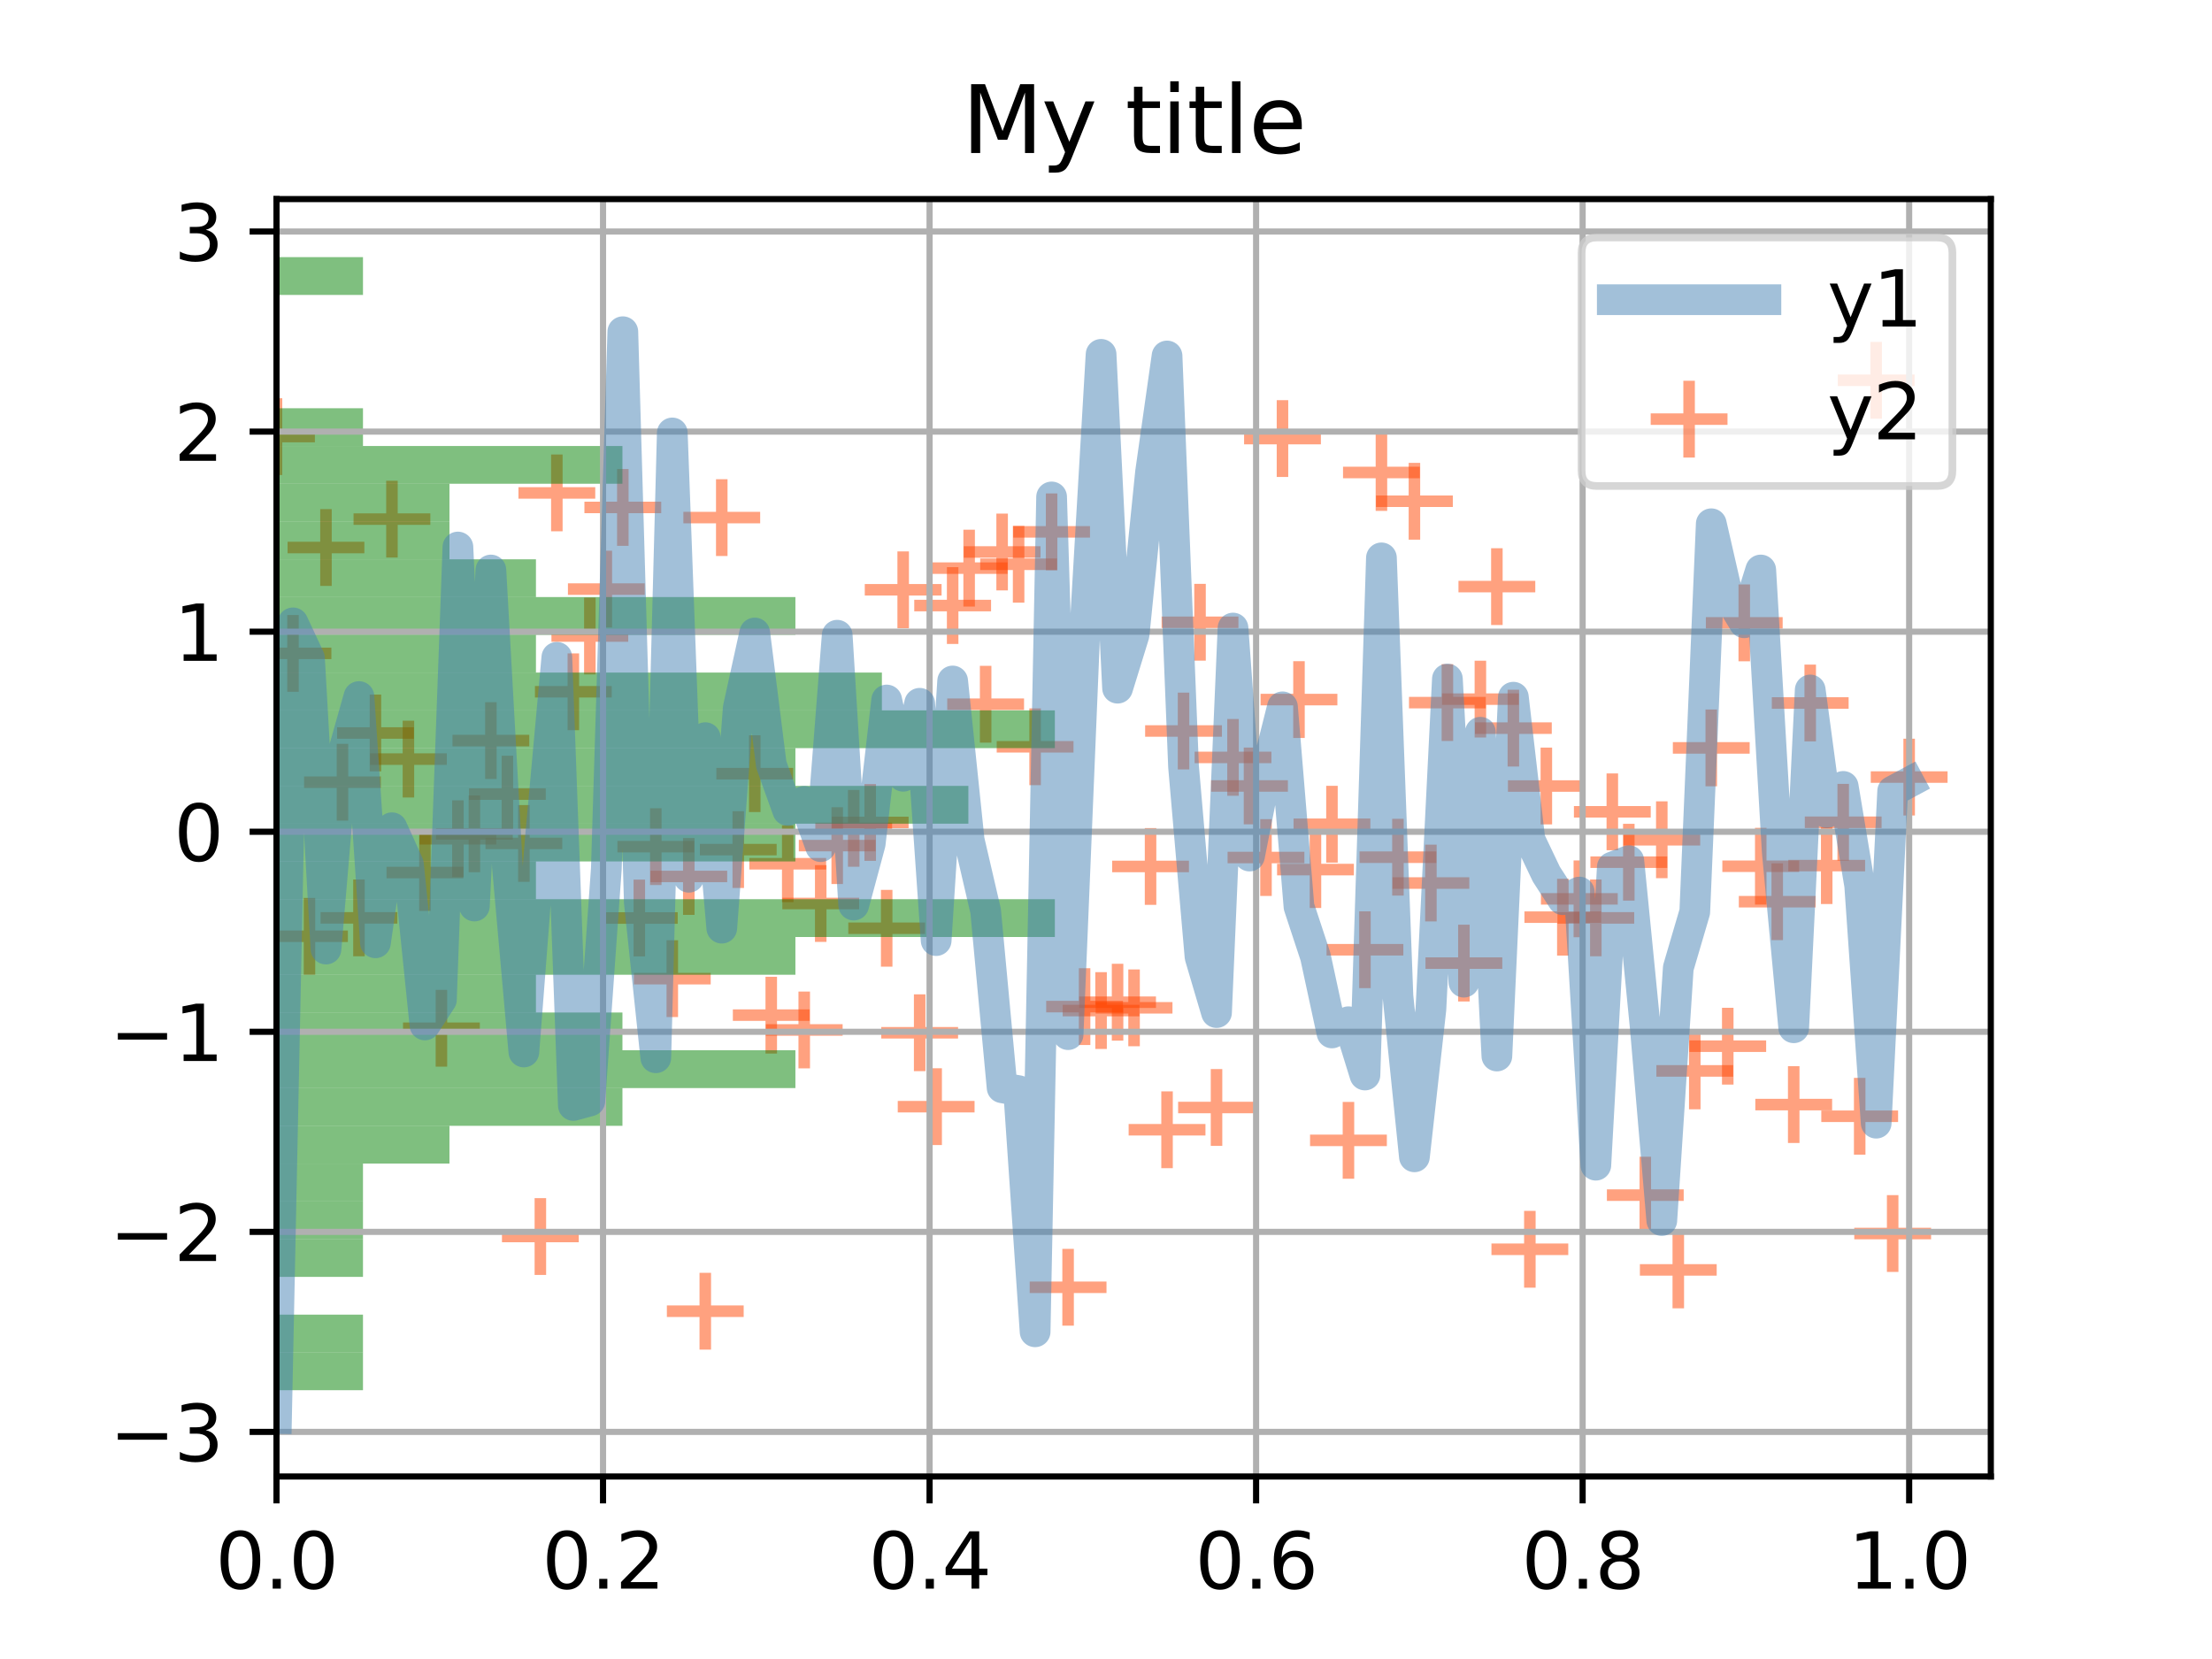 <?xml version="1.0" encoding="utf-8" standalone="no"?>
<!DOCTYPE svg PUBLIC "-//W3C//DTD SVG 1.1//EN"
  "http://www.w3.org/Graphics/SVG/1.1/DTD/svg11.dtd">
<svg xmlns:xlink="http://www.w3.org/1999/xlink" width="288pt" height="216pt" viewBox="0 0 288 216" xmlns="http://www.w3.org/2000/svg" version="1.1">
 <defs>
  <style type="text/css">*{stroke-linejoin: round; stroke-linecap: butt}</style>
 </defs>
 <g id="figure_1">
  <g id="patch_1">
   <path d="M 0 216 
L 288 216 
L 288 0 
L 0 0 
z
" style="fill: #ffffff"/>
  </g>
  <g id="axes_1">
   <g id="patch_2">
    <path d="M 36 192.24 
L 259.2 192.24 
L 259.2 25.92 
L 36 25.92 
z
" style="fill: #ffffff"/>
   </g>
   <g id="PathCollection_1">
    <defs>
     <path id="m698ee8ec9e" d="M -5 0 
L 5 0 
M 0 5 
L 0 -5 
" style="stroke: #ff4500; stroke-opacity: 0.5; stroke-width: 1.5"/>
    </defs>
    <g clip-path="url(#p93383f235c)">
     <use xlink:href="#m698ee8ec9e" x="36" y="56.846" style="fill: #ff4500; fill-opacity: 0.5; stroke: #ff4500; stroke-opacity: 0.5; stroke-width: 1.5"/>
     <use xlink:href="#m698ee8ec9e" x="38.147" y="85.069" style="fill: #ff4500; fill-opacity: 0.5; stroke: #ff4500; stroke-opacity: 0.5; stroke-width: 1.5"/>
     <use xlink:href="#m698ee8ec9e" x="40.294" y="121.903" style="fill: #ff4500; fill-opacity: 0.5; stroke: #ff4500; stroke-opacity: 0.5; stroke-width: 1.5"/>
     <use xlink:href="#m698ee8ec9e" x="42.442" y="71.285" style="fill: #ff4500; fill-opacity: 0.5; stroke: #ff4500; stroke-opacity: 0.5; stroke-width: 1.5"/>
     <use xlink:href="#m698ee8ec9e" x="44.589" y="101.842" style="fill: #ff4500; fill-opacity: 0.5; stroke: #ff4500; stroke-opacity: 0.5; stroke-width: 1.5"/>
     <use xlink:href="#m698ee8ec9e" x="46.736" y="119.507" style="fill: #ff4500; fill-opacity: 0.5; stroke: #ff4500; stroke-opacity: 0.5; stroke-width: 1.5"/>
     <use xlink:href="#m698ee8ec9e" x="48.883" y="95.434" style="fill: #ff4500; fill-opacity: 0.5; stroke: #ff4500; stroke-opacity: 0.5; stroke-width: 1.5"/>
     <use xlink:href="#m698ee8ec9e" x="51.03" y="67.59" style="fill: #ff4500; fill-opacity: 0.5; stroke: #ff4500; stroke-opacity: 0.5; stroke-width: 1.5"/>
     <use xlink:href="#m698ee8ec9e" x="53.177" y="98.835" style="fill: #ff4500; fill-opacity: 0.5; stroke: #ff4500; stroke-opacity: 0.5; stroke-width: 1.5"/>
     <use xlink:href="#m698ee8ec9e" x="55.325" y="113.603" style="fill: #ff4500; fill-opacity: 0.5; stroke: #ff4500; stroke-opacity: 0.5; stroke-width: 1.5"/>
     <use xlink:href="#m698ee8ec9e" x="57.472" y="133.878" style="fill: #ff4500; fill-opacity: 0.5; stroke: #ff4500; stroke-opacity: 0.5; stroke-width: 1.5"/>
     <use xlink:href="#m698ee8ec9e" x="59.619" y="109.204" style="fill: #ff4500; fill-opacity: 0.5; stroke: #ff4500; stroke-opacity: 0.5; stroke-width: 1.5"/>
     <use xlink:href="#m698ee8ec9e" x="61.766" y="108.567" style="fill: #ff4500; fill-opacity: 0.5; stroke: #ff4500; stroke-opacity: 0.5; stroke-width: 1.5"/>
     <use xlink:href="#m698ee8ec9e" x="63.913" y="96.423" style="fill: #ff4500; fill-opacity: 0.5; stroke: #ff4500; stroke-opacity: 0.5; stroke-width: 1.5"/>
     <use xlink:href="#m698ee8ec9e" x="66.061" y="103.389" style="fill: #ff4500; fill-opacity: 0.5; stroke: #ff4500; stroke-opacity: 0.5; stroke-width: 1.5"/>
     <use xlink:href="#m698ee8ec9e" x="68.208" y="109.814" style="fill: #ff4500; fill-opacity: 0.5; stroke: #ff4500; stroke-opacity: 0.5; stroke-width: 1.5"/>
     <use xlink:href="#m698ee8ec9e" x="70.355" y="160.994" style="fill: #ff4500; fill-opacity: 0.5; stroke: #ff4500; stroke-opacity: 0.5; stroke-width: 1.5"/>
     <use xlink:href="#m698ee8ec9e" x="72.502" y="64.176" style="fill: #ff4500; fill-opacity: 0.5; stroke: #ff4500; stroke-opacity: 0.5; stroke-width: 1.5"/>
     <use xlink:href="#m698ee8ec9e" x="74.649" y="90.069" style="fill: #ff4500; fill-opacity: 0.5; stroke: #ff4500; stroke-opacity: 0.5; stroke-width: 1.5"/>
     <use xlink:href="#m698ee8ec9e" x="76.797" y="82.811" style="fill: #ff4500; fill-opacity: 0.5; stroke: #ff4500; stroke-opacity: 0.5; stroke-width: 1.5"/>
     <use xlink:href="#m698ee8ec9e" x="78.944" y="76.7" style="fill: #ff4500; fill-opacity: 0.5; stroke: #ff4500; stroke-opacity: 0.5; stroke-width: 1.5"/>
     <use xlink:href="#m698ee8ec9e" x="81.091" y="66.067" style="fill: #ff4500; fill-opacity: 0.5; stroke: #ff4500; stroke-opacity: 0.5; stroke-width: 1.5"/>
     <use xlink:href="#m698ee8ec9e" x="83.238" y="119.525" style="fill: #ff4500; fill-opacity: 0.5; stroke: #ff4500; stroke-opacity: 0.5; stroke-width: 1.5"/>
     <use xlink:href="#m698ee8ec9e" x="85.385" y="110.234" style="fill: #ff4500; fill-opacity: 0.5; stroke: #ff4500; stroke-opacity: 0.5; stroke-width: 1.5"/>
     <use xlink:href="#m698ee8ec9e" x="87.532" y="127.42" style="fill: #ff4500; fill-opacity: 0.5; stroke: #ff4500; stroke-opacity: 0.5; stroke-width: 1.5"/>
     <use xlink:href="#m698ee8ec9e" x="89.68" y="114.113" style="fill: #ff4500; fill-opacity: 0.5; stroke: #ff4500; stroke-opacity: 0.5; stroke-width: 1.5"/>
     <use xlink:href="#m698ee8ec9e" x="91.827" y="170.718" style="fill: #ff4500; fill-opacity: 0.5; stroke: #ff4500; stroke-opacity: 0.5; stroke-width: 1.5"/>
     <use xlink:href="#m698ee8ec9e" x="93.974" y="67.389" style="fill: #ff4500; fill-opacity: 0.5; stroke: #ff4500; stroke-opacity: 0.5; stroke-width: 1.5"/>
     <use xlink:href="#m698ee8ec9e" x="96.121" y="110.618" style="fill: #ff4500; fill-opacity: 0.5; stroke: #ff4500; stroke-opacity: 0.5; stroke-width: 1.5"/>
     <use xlink:href="#m698ee8ec9e" x="98.268" y="100.73" style="fill: #ff4500; fill-opacity: 0.5; stroke: #ff4500; stroke-opacity: 0.5; stroke-width: 1.5"/>
     <use xlink:href="#m698ee8ec9e" x="100.416" y="132.171" style="fill: #ff4500; fill-opacity: 0.5; stroke: #ff4500; stroke-opacity: 0.5; stroke-width: 1.5"/>
     <use xlink:href="#m698ee8ec9e" x="102.563" y="112.459" style="fill: #ff4500; fill-opacity: 0.5; stroke: #ff4500; stroke-opacity: 0.5; stroke-width: 1.5"/>
     <use xlink:href="#m698ee8ec9e" x="104.71" y="134.102" style="fill: #ff4500; fill-opacity: 0.5; stroke: #ff4500; stroke-opacity: 0.5; stroke-width: 1.5"/>
     <use xlink:href="#m698ee8ec9e" x="106.857" y="117.635" style="fill: #ff4500; fill-opacity: 0.5; stroke: #ff4500; stroke-opacity: 0.5; stroke-width: 1.5"/>
     <use xlink:href="#m698ee8ec9e" x="109.004" y="110.098" style="fill: #ff4500; fill-opacity: 0.5; stroke: #ff4500; stroke-opacity: 0.5; stroke-width: 1.5"/>
     <use xlink:href="#m698ee8ec9e" x="111.152" y="107.852" style="fill: #ff4500; fill-opacity: 0.5; stroke: #ff4500; stroke-opacity: 0.5; stroke-width: 1.5"/>
     <use xlink:href="#m698ee8ec9e" x="113.299" y="107.079" style="fill: #ff4500; fill-opacity: 0.5; stroke: #ff4500; stroke-opacity: 0.5; stroke-width: 1.5"/>
     <use xlink:href="#m698ee8ec9e" x="115.446" y="120.858" style="fill: #ff4500; fill-opacity: 0.5; stroke: #ff4500; stroke-opacity: 0.5; stroke-width: 1.5"/>
     <use xlink:href="#m698ee8ec9e" x="117.593" y="76.79" style="fill: #ff4500; fill-opacity: 0.5; stroke: #ff4500; stroke-opacity: 0.5; stroke-width: 1.5"/>
     <use xlink:href="#m698ee8ec9e" x="119.74" y="134.464" style="fill: #ff4500; fill-opacity: 0.5; stroke: #ff4500; stroke-opacity: 0.5; stroke-width: 1.5"/>
     <use xlink:href="#m698ee8ec9e" x="121.887" y="144.087" style="fill: #ff4500; fill-opacity: 0.5; stroke: #ff4500; stroke-opacity: 0.5; stroke-width: 1.5"/>
     <use xlink:href="#m698ee8ec9e" x="124.035" y="78.844" style="fill: #ff4500; fill-opacity: 0.5; stroke: #ff4500; stroke-opacity: 0.5; stroke-width: 1.5"/>
     <use xlink:href="#m698ee8ec9e" x="126.182" y="73.97" style="fill: #ff4500; fill-opacity: 0.5; stroke: #ff4500; stroke-opacity: 0.5; stroke-width: 1.5"/>
     <use xlink:href="#m698ee8ec9e" x="128.329" y="91.689" style="fill: #ff4500; fill-opacity: 0.5; stroke: #ff4500; stroke-opacity: 0.5; stroke-width: 1.5"/>
     <use xlink:href="#m698ee8ec9e" x="130.476" y="71.867" style="fill: #ff4500; fill-opacity: 0.5; stroke: #ff4500; stroke-opacity: 0.5; stroke-width: 1.5"/>
     <use xlink:href="#m698ee8ec9e" x="132.623" y="73.468" style="fill: #ff4500; fill-opacity: 0.5; stroke: #ff4500; stroke-opacity: 0.5; stroke-width: 1.5"/>
     <use xlink:href="#m698ee8ec9e" x="134.771" y="97.232" style="fill: #ff4500; fill-opacity: 0.5; stroke: #ff4500; stroke-opacity: 0.5; stroke-width: 1.5"/>
     <use xlink:href="#m698ee8ec9e" x="136.918" y="69.247" style="fill: #ff4500; fill-opacity: 0.5; stroke: #ff4500; stroke-opacity: 0.5; stroke-width: 1.5"/>
     <use xlink:href="#m698ee8ec9e" x="139.065" y="167.604" style="fill: #ff4500; fill-opacity: 0.5; stroke: #ff4500; stroke-opacity: 0.5; stroke-width: 1.5"/>
     <use xlink:href="#m698ee8ec9e" x="141.212" y="131.058" style="fill: #ff4500; fill-opacity: 0.5; stroke: #ff4500; stroke-opacity: 0.5; stroke-width: 1.5"/>
     <use xlink:href="#m698ee8ec9e" x="143.359" y="131.574" style="fill: #ff4500; fill-opacity: 0.5; stroke: #ff4500; stroke-opacity: 0.5; stroke-width: 1.5"/>
     <use xlink:href="#m698ee8ec9e" x="145.506" y="130.487" style="fill: #ff4500; fill-opacity: 0.5; stroke: #ff4500; stroke-opacity: 0.5; stroke-width: 1.5"/>
     <use xlink:href="#m698ee8ec9e" x="147.654" y="131.218" style="fill: #ff4500; fill-opacity: 0.5; stroke: #ff4500; stroke-opacity: 0.5; stroke-width: 1.5"/>
     <use xlink:href="#m698ee8ec9e" x="149.801" y="112.811" style="fill: #ff4500; fill-opacity: 0.5; stroke: #ff4500; stroke-opacity: 0.5; stroke-width: 1.5"/>
     <use xlink:href="#m698ee8ec9e" x="151.948" y="147.093" style="fill: #ff4500; fill-opacity: 0.5; stroke: #ff4500; stroke-opacity: 0.5; stroke-width: 1.5"/>
     <use xlink:href="#m698ee8ec9e" x="154.095" y="95.175" style="fill: #ff4500; fill-opacity: 0.5; stroke: #ff4500; stroke-opacity: 0.5; stroke-width: 1.5"/>
     <use xlink:href="#m698ee8ec9e" x="156.242" y="81.018" style="fill: #ff4500; fill-opacity: 0.5; stroke: #ff4500; stroke-opacity: 0.5; stroke-width: 1.5"/>
     <use xlink:href="#m698ee8ec9e" x="158.39" y="144.194" style="fill: #ff4500; fill-opacity: 0.5; stroke: #ff4500; stroke-opacity: 0.5; stroke-width: 1.5"/>
     <use xlink:href="#m698ee8ec9e" x="160.537" y="98.613" style="fill: #ff4500; fill-opacity: 0.5; stroke: #ff4500; stroke-opacity: 0.5; stroke-width: 1.5"/>
     <use xlink:href="#m698ee8ec9e" x="162.684" y="102.33" style="fill: #ff4500; fill-opacity: 0.5; stroke: #ff4500; stroke-opacity: 0.5; stroke-width: 1.5"/>
     <use xlink:href="#m698ee8ec9e" x="164.831" y="111.649" style="fill: #ff4500; fill-opacity: 0.5; stroke: #ff4500; stroke-opacity: 0.5; stroke-width: 1.5"/>
     <use xlink:href="#m698ee8ec9e" x="166.978" y="57.104" style="fill: #ff4500; fill-opacity: 0.5; stroke: #ff4500; stroke-opacity: 0.5; stroke-width: 1.5"/>
     <use xlink:href="#m698ee8ec9e" x="169.126" y="91.086" style="fill: #ff4500; fill-opacity: 0.5; stroke: #ff4500; stroke-opacity: 0.5; stroke-width: 1.5"/>
     <use xlink:href="#m698ee8ec9e" x="171.273" y="113.218" style="fill: #ff4500; fill-opacity: 0.5; stroke: #ff4500; stroke-opacity: 0.5; stroke-width: 1.5"/>
     <use xlink:href="#m698ee8ec9e" x="173.42" y="107.314" style="fill: #ff4500; fill-opacity: 0.5; stroke: #ff4500; stroke-opacity: 0.5; stroke-width: 1.5"/>
     <use xlink:href="#m698ee8ec9e" x="175.567" y="148.473" style="fill: #ff4500; fill-opacity: 0.5; stroke: #ff4500; stroke-opacity: 0.5; stroke-width: 1.5"/>
     <use xlink:href="#m698ee8ec9e" x="177.714" y="123.657" style="fill: #ff4500; fill-opacity: 0.5; stroke: #ff4500; stroke-opacity: 0.5; stroke-width: 1.5"/>
     <use xlink:href="#m698ee8ec9e" x="179.861" y="61.517" style="fill: #ff4500; fill-opacity: 0.5; stroke: #ff4500; stroke-opacity: 0.5; stroke-width: 1.5"/>
     <use xlink:href="#m698ee8ec9e" x="182.009" y="111.606" style="fill: #ff4500; fill-opacity: 0.5; stroke: #ff4500; stroke-opacity: 0.5; stroke-width: 1.5"/>
     <use xlink:href="#m698ee8ec9e" x="184.156" y="65.262" style="fill: #ff4500; fill-opacity: 0.5; stroke: #ff4500; stroke-opacity: 0.5; stroke-width: 1.5"/>
     <use xlink:href="#m698ee8ec9e" x="186.303" y="114.97" style="fill: #ff4500; fill-opacity: 0.5; stroke: #ff4500; stroke-opacity: 0.5; stroke-width: 1.5"/>
     <use xlink:href="#m698ee8ec9e" x="188.45" y="91.479" style="fill: #ff4500; fill-opacity: 0.5; stroke: #ff4500; stroke-opacity: 0.5; stroke-width: 1.5"/>
     <use xlink:href="#m698ee8ec9e" x="190.597" y="125.394" style="fill: #ff4500; fill-opacity: 0.5; stroke: #ff4500; stroke-opacity: 0.5; stroke-width: 1.5"/>
     <use xlink:href="#m698ee8ec9e" x="192.745" y="91.025" style="fill: #ff4500; fill-opacity: 0.5; stroke: #ff4500; stroke-opacity: 0.5; stroke-width: 1.5"/>
     <use xlink:href="#m698ee8ec9e" x="194.892" y="76.376" style="fill: #ff4500; fill-opacity: 0.5; stroke: #ff4500; stroke-opacity: 0.5; stroke-width: 1.5"/>
     <use xlink:href="#m698ee8ec9e" x="197.039" y="94.803" style="fill: #ff4500; fill-opacity: 0.5; stroke: #ff4500; stroke-opacity: 0.5; stroke-width: 1.5"/>
     <use xlink:href="#m698ee8ec9e" x="199.186" y="162.654" style="fill: #ff4500; fill-opacity: 0.5; stroke: #ff4500; stroke-opacity: 0.5; stroke-width: 1.5"/>
     <use xlink:href="#m698ee8ec9e" x="201.333" y="102.339" style="fill: #ff4500; fill-opacity: 0.5; stroke: #ff4500; stroke-opacity: 0.5; stroke-width: 1.5"/>
     <use xlink:href="#m698ee8ec9e" x="203.481" y="119.414" style="fill: #ff4500; fill-opacity: 0.5; stroke: #ff4500; stroke-opacity: 0.5; stroke-width: 1.5"/>
     <use xlink:href="#m698ee8ec9e" x="205.628" y="117.03" style="fill: #ff4500; fill-opacity: 0.5; stroke: #ff4500; stroke-opacity: 0.5; stroke-width: 1.5"/>
     <use xlink:href="#m698ee8ec9e" x="207.775" y="119.509" style="fill: #ff4500; fill-opacity: 0.5; stroke: #ff4500; stroke-opacity: 0.5; stroke-width: 1.5"/>
     <use xlink:href="#m698ee8ec9e" x="209.922" y="105.698" style="fill: #ff4500; fill-opacity: 0.5; stroke: #ff4500; stroke-opacity: 0.5; stroke-width: 1.5"/>
     <use xlink:href="#m698ee8ec9e" x="212.069" y="112.257" style="fill: #ff4500; fill-opacity: 0.5; stroke: #ff4500; stroke-opacity: 0.5; stroke-width: 1.5"/>
     <use xlink:href="#m698ee8ec9e" x="214.216" y="155.605" style="fill: #ff4500; fill-opacity: 0.5; stroke: #ff4500; stroke-opacity: 0.5; stroke-width: 1.5"/>
     <use xlink:href="#m698ee8ec9e" x="216.364" y="109.336" style="fill: #ff4500; fill-opacity: 0.5; stroke: #ff4500; stroke-opacity: 0.5; stroke-width: 1.5"/>
     <use xlink:href="#m698ee8ec9e" x="218.511" y="165.34" style="fill: #ff4500; fill-opacity: 0.5; stroke: #ff4500; stroke-opacity: 0.5; stroke-width: 1.5"/>
     <use xlink:href="#m698ee8ec9e" x="220.658" y="139.43" style="fill: #ff4500; fill-opacity: 0.5; stroke: #ff4500; stroke-opacity: 0.5; stroke-width: 1.5"/>
     <use xlink:href="#m698ee8ec9e" x="222.805" y="97.376" style="fill: #ff4500; fill-opacity: 0.5; stroke: #ff4500; stroke-opacity: 0.5; stroke-width: 1.5"/>
     <use xlink:href="#m698ee8ec9e" x="224.952" y="136.212" style="fill: #ff4500; fill-opacity: 0.5; stroke: #ff4500; stroke-opacity: 0.5; stroke-width: 1.5"/>
     <use xlink:href="#m698ee8ec9e" x="227.1" y="81.097" style="fill: #ff4500; fill-opacity: 0.5; stroke: #ff4500; stroke-opacity: 0.5; stroke-width: 1.5"/>
     <use xlink:href="#m698ee8ec9e" x="229.247" y="112.782" style="fill: #ff4500; fill-opacity: 0.5; stroke: #ff4500; stroke-opacity: 0.5; stroke-width: 1.5"/>
     <use xlink:href="#m698ee8ec9e" x="231.394" y="117.401" style="fill: #ff4500; fill-opacity: 0.5; stroke: #ff4500; stroke-opacity: 0.5; stroke-width: 1.5"/>
     <use xlink:href="#m698ee8ec9e" x="233.541" y="143.815" style="fill: #ff4500; fill-opacity: 0.5; stroke: #ff4500; stroke-opacity: 0.5; stroke-width: 1.5"/>
     <use xlink:href="#m698ee8ec9e" x="235.688" y="91.53" style="fill: #ff4500; fill-opacity: 0.5; stroke: #ff4500; stroke-opacity: 0.5; stroke-width: 1.5"/>
     <use xlink:href="#m698ee8ec9e" x="237.835" y="112.701" style="fill: #ff4500; fill-opacity: 0.5; stroke: #ff4500; stroke-opacity: 0.5; stroke-width: 1.5"/>
     <use xlink:href="#m698ee8ec9e" x="239.983" y="107.058" style="fill: #ff4500; fill-opacity: 0.5; stroke: #ff4500; stroke-opacity: 0.5; stroke-width: 1.5"/>
     <use xlink:href="#m698ee8ec9e" x="242.13" y="145.335" style="fill: #ff4500; fill-opacity: 0.5; stroke: #ff4500; stroke-opacity: 0.5; stroke-width: 1.5"/>
     <use xlink:href="#m698ee8ec9e" x="244.277" y="49.514" style="fill: #ff4500; fill-opacity: 0.5; stroke: #ff4500; stroke-opacity: 0.5; stroke-width: 1.5"/>
     <use xlink:href="#m698ee8ec9e" x="246.424" y="160.603" style="fill: #ff4500; fill-opacity: 0.5; stroke: #ff4500; stroke-opacity: 0.5; stroke-width: 1.5"/>
     <use xlink:href="#m698ee8ec9e" x="248.571" y="101.173" style="fill: #ff4500; fill-opacity: 0.5; stroke: #ff4500; stroke-opacity: 0.5; stroke-width: 1.5"/>
    </g>
   </g>
   <g id="patch_3">
    <path d="M 36 181.002 
L 47.26 181.002 
L 47.26 176.084 
L 36 176.084 
z
" clip-path="url(#p93383f235c)" style="fill: #008000; opacity: 0.5"/>
   </g>
   <g id="patch_4">
    <path d="M 36 176.084 
L 47.26 176.084 
L 47.26 171.167 
L 36 171.167 
z
" clip-path="url(#p93383f235c)" style="fill: #008000; opacity: 0.5"/>
   </g>
   <g id="patch_5">
    <path d="M 36 171.167 
L 36 171.167 
L 36 166.25 
L 36 166.25 
z
" clip-path="url(#p93383f235c)" style="fill: #008000; opacity: 0.5"/>
   </g>
   <g id="patch_6">
    <path d="M 36 166.25 
L 47.26 166.25 
L 47.26 161.332 
L 36 161.332 
z
" clip-path="url(#p93383f235c)" style="fill: #008000; opacity: 0.5"/>
   </g>
   <g id="patch_7">
    <path d="M 36 161.332 
L 47.26 161.332 
L 47.26 156.415 
L 36 156.415 
z
" clip-path="url(#p93383f235c)" style="fill: #008000; opacity: 0.5"/>
   </g>
   <g id="patch_8">
    <path d="M 36 156.415 
L 47.26 156.415 
L 47.26 151.497 
L 36 151.497 
z
" clip-path="url(#p93383f235c)" style="fill: #008000; opacity: 0.5"/>
   </g>
   <g id="patch_9">
    <path d="M 36 151.497 
L 58.52 151.497 
L 58.52 146.58 
L 36 146.58 
z
" clip-path="url(#p93383f235c)" style="fill: #008000; opacity: 0.5"/>
   </g>
   <g id="patch_10">
    <path d="M 36 146.58 
L 81.041 146.58 
L 81.041 141.663 
L 36 141.663 
z
" clip-path="url(#p93383f235c)" style="fill: #008000; opacity: 0.5"/>
   </g>
   <g id="patch_11">
    <path d="M 36 141.663 
L 103.561 141.663 
L 103.561 136.745 
L 36 136.745 
z
" clip-path="url(#p93383f235c)" style="fill: #008000; opacity: 0.5"/>
   </g>
   <g id="patch_12">
    <path d="M 36 136.745 
L 81.041 136.745 
L 81.041 131.828 
L 36 131.828 
z
" clip-path="url(#p93383f235c)" style="fill: #008000; opacity: 0.5"/>
   </g>
   <g id="patch_13">
    <path d="M 36 131.828 
L 69.78 131.828 
L 69.78 126.91 
L 36 126.91 
z
" clip-path="url(#p93383f235c)" style="fill: #008000; opacity: 0.5"/>
   </g>
   <g id="patch_14">
    <path d="M 36 126.91 
L 103.561 126.91 
L 103.561 121.993 
L 36 121.993 
z
" clip-path="url(#p93383f235c)" style="fill: #008000; opacity: 0.5"/>
   </g>
   <g id="patch_15">
    <path d="M 36 121.993 
L 137.341 121.993 
L 137.341 117.076 
L 36 117.076 
z
" clip-path="url(#p93383f235c)" style="fill: #008000; opacity: 0.5"/>
   </g>
   <g id="patch_16">
    <path d="M 36 117.076 
L 69.78 117.076 
L 69.78 112.158 
L 36 112.158 
z
" clip-path="url(#p93383f235c)" style="fill: #008000; opacity: 0.5"/>
   </g>
   <g id="patch_17">
    <path d="M 36 112.158 
L 103.561 112.158 
L 103.561 107.241 
L 36 107.241 
z
" clip-path="url(#p93383f235c)" style="fill: #008000; opacity: 0.5"/>
   </g>
   <g id="patch_18">
    <path d="M 36 107.241 
L 126.081 107.241 
L 126.081 102.323 
L 36 102.323 
z
" clip-path="url(#p93383f235c)" style="fill: #008000; opacity: 0.5"/>
   </g>
   <g id="patch_19">
    <path d="M 36 102.323 
L 103.561 102.323 
L 103.561 97.406 
L 36 97.406 
z
" clip-path="url(#p93383f235c)" style="fill: #008000; opacity: 0.5"/>
   </g>
   <g id="patch_20">
    <path d="M 36 97.406 
L 137.341 97.406 
L 137.341 92.489 
L 36 92.489 
z
" clip-path="url(#p93383f235c)" style="fill: #008000; opacity: 0.5"/>
   </g>
   <g id="patch_21">
    <path d="M 36 92.489 
L 114.821 92.489 
L 114.821 87.571 
L 36 87.571 
z
" clip-path="url(#p93383f235c)" style="fill: #008000; opacity: 0.5"/>
   </g>
   <g id="patch_22">
    <path d="M 36 87.571 
L 69.78 87.571 
L 69.78 82.654 
L 36 82.654 
z
" clip-path="url(#p93383f235c)" style="fill: #008000; opacity: 0.5"/>
   </g>
   <g id="patch_23">
    <path d="M 36 82.654 
L 103.561 82.654 
L 103.561 77.737 
L 36 77.737 
z
" clip-path="url(#p93383f235c)" style="fill: #008000; opacity: 0.5"/>
   </g>
   <g id="patch_24">
    <path d="M 36 77.737 
L 69.78 77.737 
L 69.78 72.819 
L 36 72.819 
z
" clip-path="url(#p93383f235c)" style="fill: #008000; opacity: 0.5"/>
   </g>
   <g id="patch_25">
    <path d="M 36 72.819 
L 58.52 72.819 
L 58.52 67.902 
L 36 67.902 
z
" clip-path="url(#p93383f235c)" style="fill: #008000; opacity: 0.5"/>
   </g>
   <g id="patch_26">
    <path d="M 36 67.902 
L 58.52 67.902 
L 58.52 62.984 
L 36 62.984 
z
" clip-path="url(#p93383f235c)" style="fill: #008000; opacity: 0.5"/>
   </g>
   <g id="patch_27">
    <path d="M 36 62.984 
L 81.041 62.984 
L 81.041 58.067 
L 36 58.067 
z
" clip-path="url(#p93383f235c)" style="fill: #008000; opacity: 0.5"/>
   </g>
   <g id="patch_28">
    <path d="M 36 58.067 
L 47.26 58.067 
L 47.26 53.15 
L 36 53.15 
z
" clip-path="url(#p93383f235c)" style="fill: #008000; opacity: 0.5"/>
   </g>
   <g id="patch_29">
    <path d="M 36 53.15 
L 36 53.15 
L 36 48.232 
L 36 48.232 
z
" clip-path="url(#p93383f235c)" style="fill: #008000; opacity: 0.5"/>
   </g>
   <g id="patch_30">
    <path d="M 36 48.232 
L 36 48.232 
L 36 43.315 
L 36 43.315 
z
" clip-path="url(#p93383f235c)" style="fill: #008000; opacity: 0.5"/>
   </g>
   <g id="patch_31">
    <path d="M 36 43.315 
L 36 43.315 
L 36 38.397 
L 36 38.397 
z
" clip-path="url(#p93383f235c)" style="fill: #008000; opacity: 0.5"/>
   </g>
   <g id="patch_32">
    <path d="M 36 38.397 
L 47.26 38.397 
L 47.26 33.48 
L 36 33.48 
z
" clip-path="url(#p93383f235c)" style="fill: #008000; opacity: 0.5"/>
   </g>
   <g id="matplotlib.axis_1">
    <g id="xtick_1">
     <g id="line2d_1">
      <path d="M 36 192.24 
L 36 25.92 
" clip-path="url(#p93383f235c)" style="fill: none; stroke: #b0b0b0; stroke-width: 0.8; stroke-linecap: square"/>
     </g>
     <g id="line2d_2">
      <defs>
       <path id="m8adc0e9715" d="M 0 0 
L 0 3.5 
" style="stroke: #000000; stroke-width: 0.8"/>
      </defs>
      <g>
       <use xlink:href="#m8adc0e9715" x="36" y="192.24" style="stroke: #000000; stroke-width: 0.8"/>
      </g>
     </g>
     <g id="text_1">
      <!-- 0.0 -->
      <g transform="translate(28.048 206.838)scale(0.1 -0.1)">
       <defs>
        <path id="DejaVuSans-30" d="M 2034 4250 
Q 1547 4250 1301 3770 
Q 1056 3291 1056 2328 
Q 1056 1369 1301 889 
Q 1547 409 2034 409 
Q 2525 409 2770 889 
Q 3016 1369 3016 2328 
Q 3016 3291 2770 3770 
Q 2525 4250 2034 4250 
z
M 2034 4750 
Q 2819 4750 3233 4129 
Q 3647 3509 3647 2328 
Q 3647 1150 3233 529 
Q 2819 -91 2034 -91 
Q 1250 -91 836 529 
Q 422 1150 422 2328 
Q 422 3509 836 4129 
Q 1250 4750 2034 4750 
z
" transform="scale(0.016)"/>
        <path id="DejaVuSans-2e" d="M 684 794 
L 1344 794 
L 1344 0 
L 684 0 
L 684 794 
z
" transform="scale(0.016)"/>
       </defs>
       <use xlink:href="#DejaVuSans-30"/>
       <use xlink:href="#DejaVuSans-2e" x="63.623"/>
       <use xlink:href="#DejaVuSans-30" x="95.41"/>
      </g>
     </g>
    </g>
    <g id="xtick_2">
     <g id="line2d_3">
      <path d="M 78.514 192.24 
L 78.514 25.92 
" clip-path="url(#p93383f235c)" style="fill: none; stroke: #b0b0b0; stroke-width: 0.8; stroke-linecap: square"/>
     </g>
     <g id="line2d_4">
      <g>
       <use xlink:href="#m8adc0e9715" x="78.514" y="192.24" style="stroke: #000000; stroke-width: 0.8"/>
      </g>
     </g>
     <g id="text_2">
      <!-- 0.2 -->
      <g transform="translate(70.563 206.838)scale(0.1 -0.1)">
       <defs>
        <path id="DejaVuSans-32" d="M 1228 531 
L 3431 531 
L 3431 0 
L 469 0 
L 469 531 
Q 828 903 1448 1529 
Q 2069 2156 2228 2338 
Q 2531 2678 2651 2914 
Q 2772 3150 2772 3378 
Q 2772 3750 2511 3984 
Q 2250 4219 1831 4219 
Q 1534 4219 1204 4116 
Q 875 4013 500 3803 
L 500 4441 
Q 881 4594 1212 4672 
Q 1544 4750 1819 4750 
Q 2544 4750 2975 4387 
Q 3406 4025 3406 3419 
Q 3406 3131 3298 2873 
Q 3191 2616 2906 2266 
Q 2828 2175 2409 1742 
Q 1991 1309 1228 531 
z
" transform="scale(0.016)"/>
       </defs>
       <use xlink:href="#DejaVuSans-30"/>
       <use xlink:href="#DejaVuSans-2e" x="63.623"/>
       <use xlink:href="#DejaVuSans-32" x="95.41"/>
      </g>
     </g>
    </g>
    <g id="xtick_3">
     <g id="line2d_5">
      <path d="M 121.029 192.24 
L 121.029 25.92 
" clip-path="url(#p93383f235c)" style="fill: none; stroke: #b0b0b0; stroke-width: 0.8; stroke-linecap: square"/>
     </g>
     <g id="line2d_6">
      <g>
       <use xlink:href="#m8adc0e9715" x="121.029" y="192.24" style="stroke: #000000; stroke-width: 0.8"/>
      </g>
     </g>
     <g id="text_3">
      <!-- 0.4 -->
      <g transform="translate(113.077 206.838)scale(0.1 -0.1)">
       <defs>
        <path id="DejaVuSans-34" d="M 2419 4116 
L 825 1625 
L 2419 1625 
L 2419 4116 
z
M 2253 4666 
L 3047 4666 
L 3047 1625 
L 3713 1625 
L 3713 1100 
L 3047 1100 
L 3047 0 
L 2419 0 
L 2419 1100 
L 313 1100 
L 313 1709 
L 2253 4666 
z
" transform="scale(0.016)"/>
       </defs>
       <use xlink:href="#DejaVuSans-30"/>
       <use xlink:href="#DejaVuSans-2e" x="63.623"/>
       <use xlink:href="#DejaVuSans-34" x="95.41"/>
      </g>
     </g>
    </g>
    <g id="xtick_4">
     <g id="line2d_7">
      <path d="M 163.543 192.24 
L 163.543 25.92 
" clip-path="url(#p93383f235c)" style="fill: none; stroke: #b0b0b0; stroke-width: 0.8; stroke-linecap: square"/>
     </g>
     <g id="line2d_8">
      <g>
       <use xlink:href="#m8adc0e9715" x="163.543" y="192.24" style="stroke: #000000; stroke-width: 0.8"/>
      </g>
     </g>
     <g id="text_4">
      <!-- 0.6 -->
      <g transform="translate(155.591 206.838)scale(0.1 -0.1)">
       <defs>
        <path id="DejaVuSans-36" d="M 2113 2584 
Q 1688 2584 1439 2293 
Q 1191 2003 1191 1497 
Q 1191 994 1439 701 
Q 1688 409 2113 409 
Q 2538 409 2786 701 
Q 3034 994 3034 1497 
Q 3034 2003 2786 2293 
Q 2538 2584 2113 2584 
z
M 3366 4563 
L 3366 3988 
Q 3128 4100 2886 4159 
Q 2644 4219 2406 4219 
Q 1781 4219 1451 3797 
Q 1122 3375 1075 2522 
Q 1259 2794 1537 2939 
Q 1816 3084 2150 3084 
Q 2853 3084 3261 2657 
Q 3669 2231 3669 1497 
Q 3669 778 3244 343 
Q 2819 -91 2113 -91 
Q 1303 -91 875 529 
Q 447 1150 447 2328 
Q 447 3434 972 4092 
Q 1497 4750 2381 4750 
Q 2619 4750 2861 4703 
Q 3103 4656 3366 4563 
z
" transform="scale(0.016)"/>
       </defs>
       <use xlink:href="#DejaVuSans-30"/>
       <use xlink:href="#DejaVuSans-2e" x="63.623"/>
       <use xlink:href="#DejaVuSans-36" x="95.41"/>
      </g>
     </g>
    </g>
    <g id="xtick_5">
     <g id="line2d_9">
      <path d="M 206.057 192.24 
L 206.057 25.92 
" clip-path="url(#p93383f235c)" style="fill: none; stroke: #b0b0b0; stroke-width: 0.8; stroke-linecap: square"/>
     </g>
     <g id="line2d_10">
      <g>
       <use xlink:href="#m8adc0e9715" x="206.057" y="192.24" style="stroke: #000000; stroke-width: 0.8"/>
      </g>
     </g>
     <g id="text_5">
      <!-- 0.8 -->
      <g transform="translate(198.106 206.838)scale(0.1 -0.1)">
       <defs>
        <path id="DejaVuSans-38" d="M 2034 2216 
Q 1584 2216 1326 1975 
Q 1069 1734 1069 1313 
Q 1069 891 1326 650 
Q 1584 409 2034 409 
Q 2484 409 2743 651 
Q 3003 894 3003 1313 
Q 3003 1734 2745 1975 
Q 2488 2216 2034 2216 
z
M 1403 2484 
Q 997 2584 770 2862 
Q 544 3141 544 3541 
Q 544 4100 942 4425 
Q 1341 4750 2034 4750 
Q 2731 4750 3128 4425 
Q 3525 4100 3525 3541 
Q 3525 3141 3298 2862 
Q 3072 2584 2669 2484 
Q 3125 2378 3379 2068 
Q 3634 1759 3634 1313 
Q 3634 634 3220 271 
Q 2806 -91 2034 -91 
Q 1263 -91 848 271 
Q 434 634 434 1313 
Q 434 1759 690 2068 
Q 947 2378 1403 2484 
z
M 1172 3481 
Q 1172 3119 1398 2916 
Q 1625 2713 2034 2713 
Q 2441 2713 2670 2916 
Q 2900 3119 2900 3481 
Q 2900 3844 2670 4047 
Q 2441 4250 2034 4250 
Q 1625 4250 1398 4047 
Q 1172 3844 1172 3481 
z
" transform="scale(0.016)"/>
       </defs>
       <use xlink:href="#DejaVuSans-30"/>
       <use xlink:href="#DejaVuSans-2e" x="63.623"/>
       <use xlink:href="#DejaVuSans-38" x="95.41"/>
      </g>
     </g>
    </g>
    <g id="xtick_6">
     <g id="line2d_11">
      <path d="M 248.571 192.24 
L 248.571 25.92 
" clip-path="url(#p93383f235c)" style="fill: none; stroke: #b0b0b0; stroke-width: 0.8; stroke-linecap: square"/>
     </g>
     <g id="line2d_12">
      <g>
       <use xlink:href="#m8adc0e9715" x="248.571" y="192.24" style="stroke: #000000; stroke-width: 0.8"/>
      </g>
     </g>
     <g id="text_6">
      <!-- 1.0 -->
      <g transform="translate(240.62 206.838)scale(0.1 -0.1)">
       <defs>
        <path id="DejaVuSans-31" d="M 794 531 
L 1825 531 
L 1825 4091 
L 703 3866 
L 703 4441 
L 1819 4666 
L 2450 4666 
L 2450 531 
L 3481 531 
L 3481 0 
L 794 0 
L 794 531 
z
" transform="scale(0.016)"/>
       </defs>
       <use xlink:href="#DejaVuSans-31"/>
       <use xlink:href="#DejaVuSans-2e" x="63.623"/>
       <use xlink:href="#DejaVuSans-30" x="95.41"/>
      </g>
     </g>
    </g>
   </g>
   <g id="matplotlib.axis_2">
    <g id="ytick_1">
     <g id="line2d_13">
      <path d="M 36 186.435 
L 259.2 186.435 
" clip-path="url(#p93383f235c)" style="fill: none; stroke: #b0b0b0; stroke-width: 0.8; stroke-linecap: square"/>
     </g>
     <g id="line2d_14">
      <defs>
       <path id="mf5068de9b5" d="M 0 0 
L -3.5 0 
" style="stroke: #000000; stroke-width: 0.8"/>
      </defs>
      <g>
       <use xlink:href="#mf5068de9b5" x="36" y="186.435" style="stroke: #000000; stroke-width: 0.8"/>
      </g>
     </g>
     <g id="text_7">
      <!-- −3 -->
      <g transform="translate(14.258 190.234)scale(0.1 -0.1)">
       <defs>
        <path id="DejaVuSans-2212" d="M 678 2272 
L 4684 2272 
L 4684 1741 
L 678 1741 
L 678 2272 
z
" transform="scale(0.016)"/>
        <path id="DejaVuSans-33" d="M 2597 2516 
Q 3050 2419 3304 2112 
Q 3559 1806 3559 1356 
Q 3559 666 3084 287 
Q 2609 -91 1734 -91 
Q 1441 -91 1130 -33 
Q 819 25 488 141 
L 488 750 
Q 750 597 1062 519 
Q 1375 441 1716 441 
Q 2309 441 2620 675 
Q 2931 909 2931 1356 
Q 2931 1769 2642 2001 
Q 2353 2234 1838 2234 
L 1294 2234 
L 1294 2753 
L 1863 2753 
Q 2328 2753 2575 2939 
Q 2822 3125 2822 3475 
Q 2822 3834 2567 4026 
Q 2313 4219 1838 4219 
Q 1578 4219 1281 4162 
Q 984 4106 628 3988 
L 628 4550 
Q 988 4650 1302 4700 
Q 1616 4750 1894 4750 
Q 2613 4750 3031 4423 
Q 3450 4097 3450 3541 
Q 3450 3153 3228 2886 
Q 3006 2619 2597 2516 
z
" transform="scale(0.016)"/>
       </defs>
       <use xlink:href="#DejaVuSans-2212"/>
       <use xlink:href="#DejaVuSans-33" x="83.789"/>
      </g>
     </g>
    </g>
    <g id="ytick_2">
     <g id="line2d_15">
      <path d="M 36 160.387 
L 259.2 160.387 
" clip-path="url(#p93383f235c)" style="fill: none; stroke: #b0b0b0; stroke-width: 0.8; stroke-linecap: square"/>
     </g>
     <g id="line2d_16">
      <g>
       <use xlink:href="#mf5068de9b5" x="36" y="160.387" style="stroke: #000000; stroke-width: 0.8"/>
      </g>
     </g>
     <g id="text_8">
      <!-- −2 -->
      <g transform="translate(14.258 164.186)scale(0.1 -0.1)">
       <use xlink:href="#DejaVuSans-2212"/>
       <use xlink:href="#DejaVuSans-32" x="83.789"/>
      </g>
     </g>
    </g>
    <g id="ytick_3">
     <g id="line2d_17">
      <path d="M 36 134.339 
L 259.2 134.339 
" clip-path="url(#p93383f235c)" style="fill: none; stroke: #b0b0b0; stroke-width: 0.8; stroke-linecap: square"/>
     </g>
     <g id="line2d_18">
      <g>
       <use xlink:href="#mf5068de9b5" x="36" y="134.339" style="stroke: #000000; stroke-width: 0.8"/>
      </g>
     </g>
     <g id="text_9">
      <!-- −1 -->
      <g transform="translate(14.258 138.138)scale(0.1 -0.1)">
       <use xlink:href="#DejaVuSans-2212"/>
       <use xlink:href="#DejaVuSans-31" x="83.789"/>
      </g>
     </g>
    </g>
    <g id="ytick_4">
     <g id="line2d_19">
      <path d="M 36 108.291 
L 259.2 108.291 
" clip-path="url(#p93383f235c)" style="fill: none; stroke: #b0b0b0; stroke-width: 0.8; stroke-linecap: square"/>
     </g>
     <g id="line2d_20">
      <g>
       <use xlink:href="#mf5068de9b5" x="36" y="108.291" style="stroke: #000000; stroke-width: 0.8"/>
      </g>
     </g>
     <g id="text_10">
      <!-- 0 -->
      <g transform="translate(22.637 112.09)scale(0.1 -0.1)">
       <use xlink:href="#DejaVuSans-30"/>
      </g>
     </g>
    </g>
    <g id="ytick_5">
     <g id="line2d_21">
      <path d="M 36 82.243 
L 259.2 82.243 
" clip-path="url(#p93383f235c)" style="fill: none; stroke: #b0b0b0; stroke-width: 0.8; stroke-linecap: square"/>
     </g>
     <g id="line2d_22">
      <g>
       <use xlink:href="#mf5068de9b5" x="36" y="82.243" style="stroke: #000000; stroke-width: 0.8"/>
      </g>
     </g>
     <g id="text_11">
      <!-- 1 -->
      <g transform="translate(22.637 86.042)scale(0.1 -0.1)">
       <use xlink:href="#DejaVuSans-31"/>
      </g>
     </g>
    </g>
    <g id="ytick_6">
     <g id="line2d_23">
      <path d="M 36 56.195 
L 259.2 56.195 
" clip-path="url(#p93383f235c)" style="fill: none; stroke: #b0b0b0; stroke-width: 0.8; stroke-linecap: square"/>
     </g>
     <g id="line2d_24">
      <g>
       <use xlink:href="#mf5068de9b5" x="36" y="56.195" style="stroke: #000000; stroke-width: 0.8"/>
      </g>
     </g>
     <g id="text_12">
      <!-- 2 -->
      <g transform="translate(22.637 59.994)scale(0.1 -0.1)">
       <use xlink:href="#DejaVuSans-32"/>
      </g>
     </g>
    </g>
    <g id="ytick_7">
     <g id="line2d_25">
      <path d="M 36 30.147 
L 259.2 30.147 
" clip-path="url(#p93383f235c)" style="fill: none; stroke: #b0b0b0; stroke-width: 0.8; stroke-linecap: square"/>
     </g>
     <g id="line2d_26">
      <g>
       <use xlink:href="#mf5068de9b5" x="36" y="30.147" style="stroke: #000000; stroke-width: 0.8"/>
      </g>
     </g>
     <g id="text_13">
      <!-- 3 -->
      <g transform="translate(22.637 33.946)scale(0.1 -0.1)">
       <use xlink:href="#DejaVuSans-33"/>
      </g>
     </g>
    </g>
   </g>
   <g id="line2d_27">
    <path d="M 36 184.68 
L 38.147 81.096 
L 40.294 85.694 
L 42.442 123.568 
L 44.589 98.297 
L 46.736 90.691 
L 48.883 122.752 
L 51.03 107.771 
L 53.177 112.518 
L 55.325 133.449 
L 57.472 130.159 
L 59.619 71.223 
L 61.766 117.962 
L 63.913 74.216 
L 66.061 112.819 
L 68.208 136.969 
L 70.355 109.168 
L 72.502 85.581 
L 74.649 143.929 
L 76.797 143.346 
L 78.944 113.117 
L 81.091 43.189 
L 83.238 117.474 
L 85.385 137.721 
L 87.532 56.369 
L 89.68 114.219 
L 91.827 96.043 
L 93.974 120.844 
L 96.121 92.163 
L 98.268 82.414 
L 100.416 99.532 
L 102.563 105.518 
L 104.71 104.332 
L 106.857 110.231 
L 109.004 82.706 
L 111.152 117.838 
L 113.299 109.853 
L 115.446 91.14 
L 117.593 101.069 
L 119.74 91.568 
L 121.887 122.463 
L 124.035 88.664 
L 126.182 109.376 
L 128.329 118.619 
L 130.476 141.626 
L 132.623 142.004 
L 134.771 173.398 
L 136.918 64.702 
L 139.065 134.709 
L 141.212 82.848 
L 143.359 46.137 
L 145.506 89.6 
L 147.654 82.644 
L 149.801 61.471 
L 151.948 46.348 
L 154.095 99.799 
L 156.242 124.569 
L 158.39 131.838 
L 160.537 81.773 
L 162.684 111.457 
L 164.831 100.559 
L 166.978 92.03 
L 169.126 118.04 
L 171.273 124.553 
L 173.42 134.489 
L 175.567 133.031 
L 177.714 139.965 
L 179.861 72.635 
L 182.009 129.672 
L 184.156 150.616 
L 186.303 131.385 
L 188.45 88.408 
L 190.597 127.877 
L 192.745 95.335 
L 194.892 137.492 
L 197.039 90.775 
L 199.186 109.309 
L 201.333 113.821 
L 203.481 117.14 
L 205.628 116.147 
L 207.775 151.706 
L 209.922 112.893 
L 212.069 112.058 
L 214.216 133.827 
L 216.364 158.913 
L 218.511 126.025 
L 220.658 118.722 
L 222.805 68.194 
L 224.952 77.566 
L 227.1 81.084 
L 229.247 74.212 
L 231.394 110.909 
L 233.541 133.814 
L 235.688 89.831 
L 237.835 105.809 
L 239.983 102.39 
L 242.13 115.292 
L 244.277 146.235 
L 246.424 103.003 
L 248.571 101.854 
" clip-path="url(#p93383f235c)" style="fill: none; stroke: #4682b4; stroke-opacity: 0.5; stroke-width: 4; stroke-linecap: square"/>
   </g>
   <g id="patch_33">
    <path d="M 36 192.24 
L 36 25.92 
" style="fill: none; stroke: #000000; stroke-width: 0.8; stroke-linejoin: miter; stroke-linecap: square"/>
   </g>
   <g id="patch_34">
    <path d="M 259.2 192.24 
L 259.2 25.92 
" style="fill: none; stroke: #000000; stroke-width: 0.8; stroke-linejoin: miter; stroke-linecap: square"/>
   </g>
   <g id="patch_35">
    <path d="M 36 192.24 
L 259.2 192.24 
" style="fill: none; stroke: #000000; stroke-width: 0.8; stroke-linejoin: miter; stroke-linecap: square"/>
   </g>
   <g id="patch_36">
    <path d="M 36 25.92 
L 259.2 25.92 
" style="fill: none; stroke: #000000; stroke-width: 0.8; stroke-linejoin: miter; stroke-linecap: square"/>
   </g>
   <g id="text_14">
    <!-- My title -->
    <g transform="translate(125.235 19.92)scale(0.12 -0.12)">
     <defs>
      <path id="DejaVuSans-4d" d="M 628 4666 
L 1569 4666 
L 2759 1491 
L 3956 4666 
L 4897 4666 
L 4897 0 
L 4281 0 
L 4281 4097 
L 3078 897 
L 2444 897 
L 1241 4097 
L 1241 0 
L 628 0 
L 628 4666 
z
" transform="scale(0.016)"/>
      <path id="DejaVuSans-79" d="M 2059 -325 
Q 1816 -950 1584 -1140 
Q 1353 -1331 966 -1331 
L 506 -1331 
L 506 -850 
L 844 -850 
Q 1081 -850 1212 -737 
Q 1344 -625 1503 -206 
L 1606 56 
L 191 3500 
L 800 3500 
L 1894 763 
L 2988 3500 
L 3597 3500 
L 2059 -325 
z
" transform="scale(0.016)"/>
      <path id="DejaVuSans-20" transform="scale(0.016)"/>
      <path id="DejaVuSans-74" d="M 1172 4494 
L 1172 3500 
L 2356 3500 
L 2356 3053 
L 1172 3053 
L 1172 1153 
Q 1172 725 1289 603 
Q 1406 481 1766 481 
L 2356 481 
L 2356 0 
L 1766 0 
Q 1100 0 847 248 
Q 594 497 594 1153 
L 594 3053 
L 172 3053 
L 172 3500 
L 594 3500 
L 594 4494 
L 1172 4494 
z
" transform="scale(0.016)"/>
      <path id="DejaVuSans-69" d="M 603 3500 
L 1178 3500 
L 1178 0 
L 603 0 
L 603 3500 
z
M 603 4863 
L 1178 4863 
L 1178 4134 
L 603 4134 
L 603 4863 
z
" transform="scale(0.016)"/>
      <path id="DejaVuSans-6c" d="M 603 4863 
L 1178 4863 
L 1178 0 
L 603 0 
L 603 4863 
z
" transform="scale(0.016)"/>
      <path id="DejaVuSans-65" d="M 3597 1894 
L 3597 1613 
L 953 1613 
Q 991 1019 1311 708 
Q 1631 397 2203 397 
Q 2534 397 2845 478 
Q 3156 559 3463 722 
L 3463 178 
Q 3153 47 2828 -22 
Q 2503 -91 2169 -91 
Q 1331 -91 842 396 
Q 353 884 353 1716 
Q 353 2575 817 3079 
Q 1281 3584 2069 3584 
Q 2775 3584 3186 3129 
Q 3597 2675 3597 1894 
z
M 3022 2063 
Q 3016 2534 2758 2815 
Q 2500 3097 2075 3097 
Q 1594 3097 1305 2825 
Q 1016 2553 972 2059 
L 3022 2063 
z
" transform="scale(0.016)"/>
     </defs>
     <use xlink:href="#DejaVuSans-4d"/>
     <use xlink:href="#DejaVuSans-79" x="86.279"/>
     <use xlink:href="#DejaVuSans-20" x="145.459"/>
     <use xlink:href="#DejaVuSans-74" x="177.246"/>
     <use xlink:href="#DejaVuSans-69" x="216.455"/>
     <use xlink:href="#DejaVuSans-74" x="244.238"/>
     <use xlink:href="#DejaVuSans-6c" x="283.447"/>
     <use xlink:href="#DejaVuSans-65" x="311.23"/>
    </g>
   </g>
   <g id="legend_1">
    <g id="patch_37">
     <path d="M 207.919 63.276 
L 252.2 63.276 
Q 254.2 63.276 254.2 61.276 
L 254.2 32.92 
Q 254.2 30.92 252.2 30.92 
L 207.919 30.92 
Q 205.919 30.92 205.919 32.92 
L 205.919 61.276 
Q 205.919 63.276 207.919 63.276 
z
" style="fill: #ffffff; opacity: 0.8; stroke: #cccccc; stroke-linejoin: miter"/>
    </g>
    <g id="line2d_28">
     <path d="M 209.919 39.018 
L 219.919 39.018 
L 229.919 39.018 
" style="fill: none; stroke: #4682b4; stroke-opacity: 0.5; stroke-width: 4; stroke-linecap: square"/>
    </g>
    <g id="text_15">
     <!-- y1 -->
     <g transform="translate(237.919 42.518)scale(0.1 -0.1)">
      <use xlink:href="#DejaVuSans-79"/>
      <use xlink:href="#DejaVuSans-31" x="59.18"/>
     </g>
    </g>
    <g id="PathCollection_2">
     <g>
      <use xlink:href="#m698ee8ec9e" x="219.919" y="54.572" style="fill: #ff4500; fill-opacity: 0.5; stroke: #ff4500; stroke-opacity: 0.5; stroke-width: 1.5"/>
     </g>
    </g>
    <g id="text_16">
     <!-- y2 -->
     <g transform="translate(237.919 57.197)scale(0.1 -0.1)">
      <use xlink:href="#DejaVuSans-79"/>
      <use xlink:href="#DejaVuSans-32" x="59.18"/>
     </g>
    </g>
   </g>
  </g>
 </g>
 <defs>
  <clipPath id="p93383f235c">
   <rect x="36" y="25.92" width="223.2" height="166.32"/>
  </clipPath>
 </defs>
</svg>
